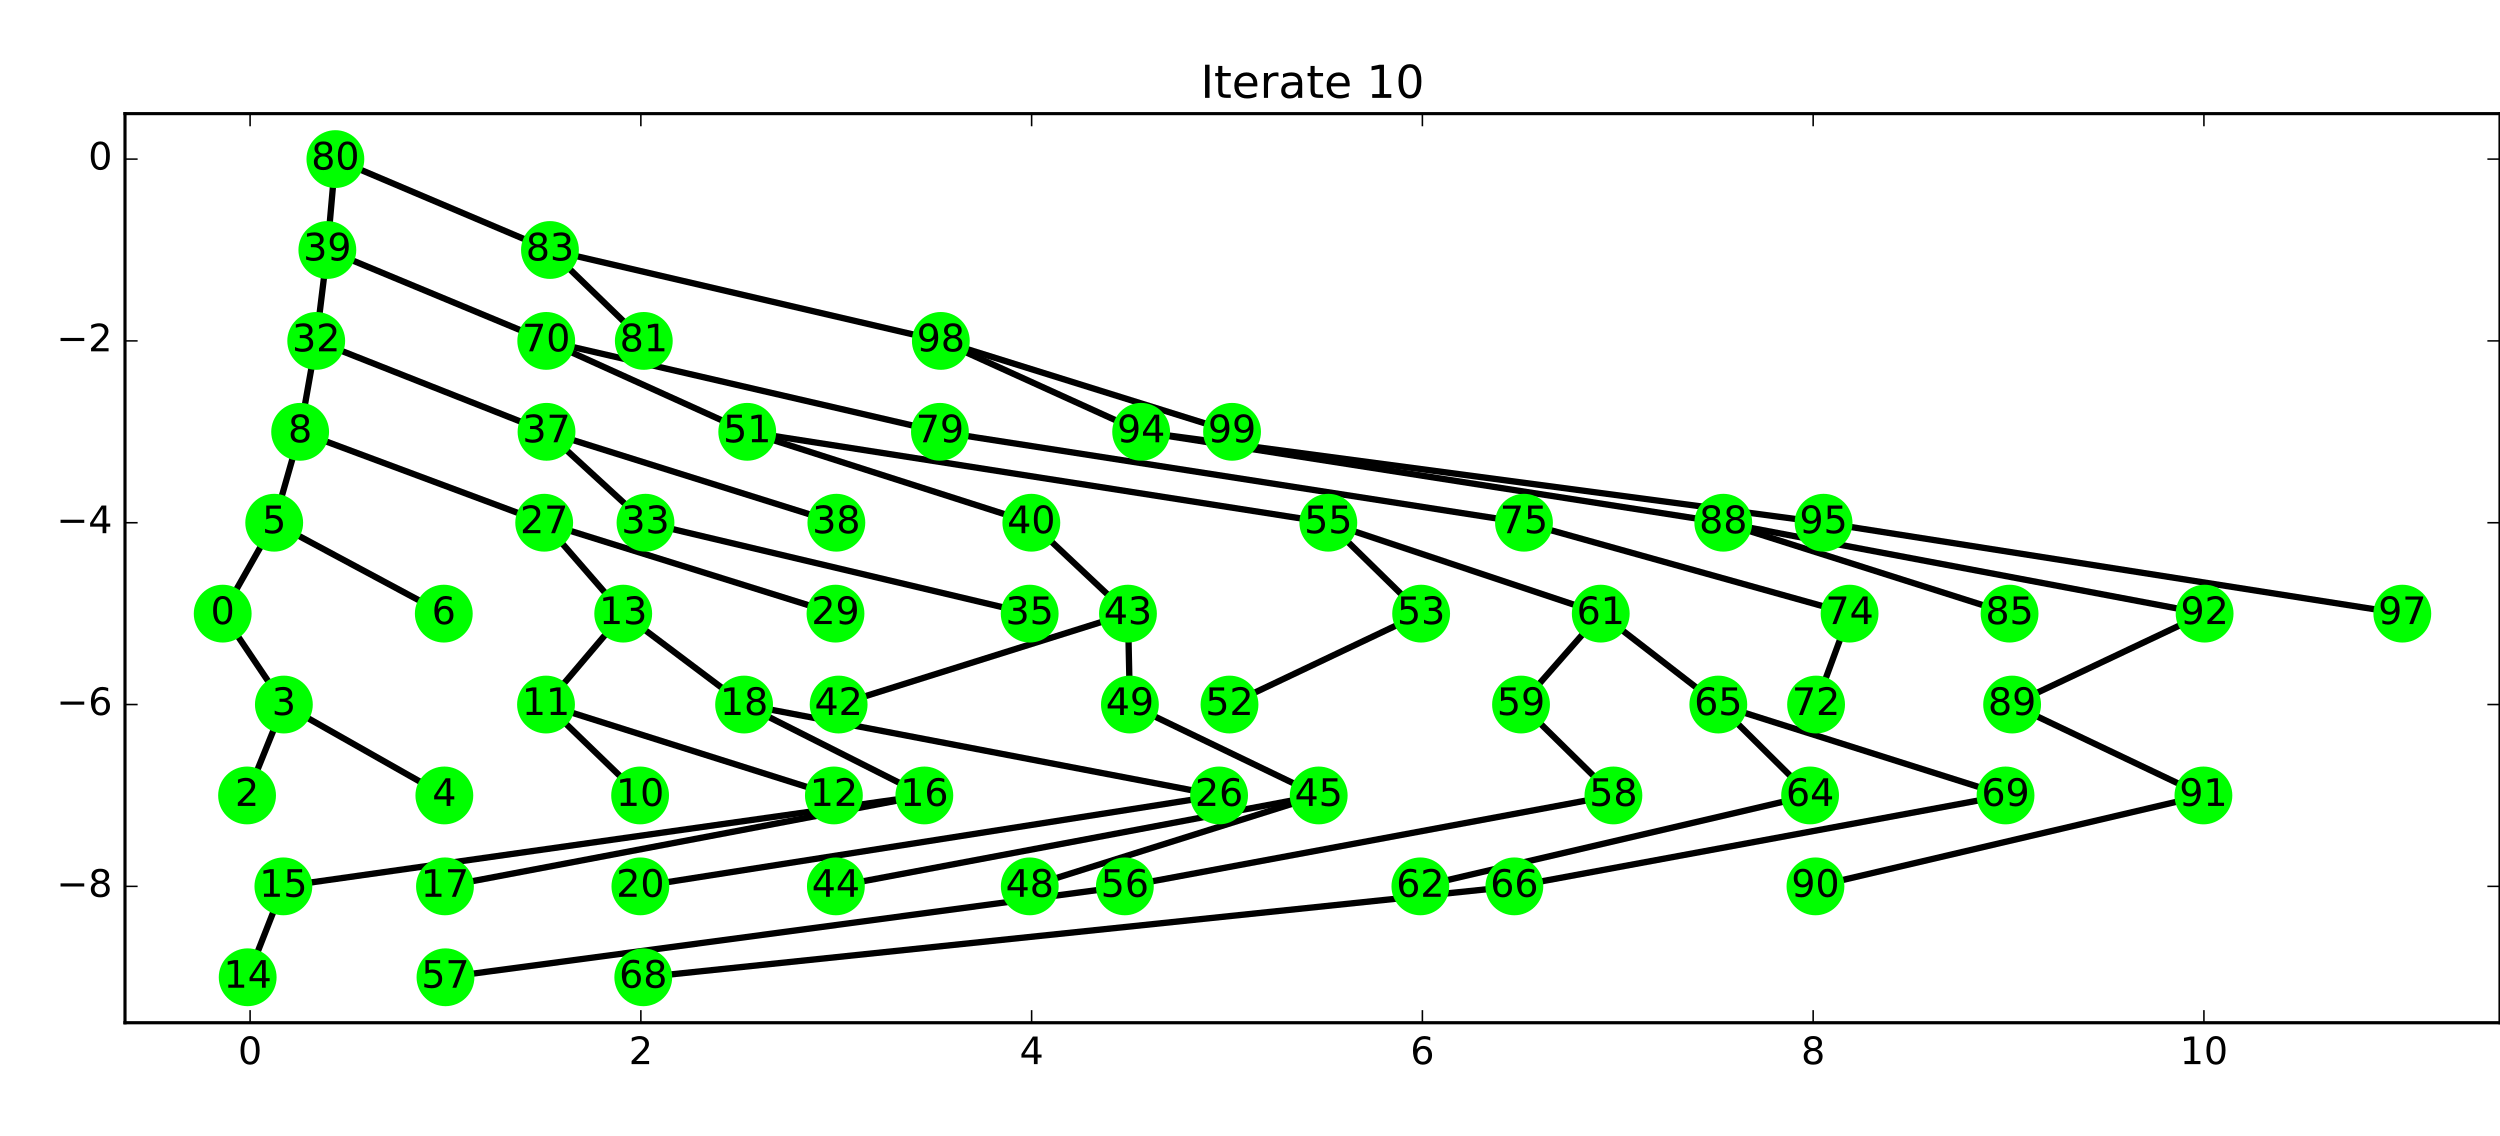 <?xml version="1.0" encoding="utf-8" standalone="no"?>
<!DOCTYPE svg PUBLIC "-//W3C//DTD SVG 1.1//EN"
  "http://www.w3.org/Graphics/SVG/1.1/DTD/svg11.dtd">
<!-- Created with matplotlib (http://matplotlib.org/) -->
<svg height="360pt" version="1.1" viewBox="0 0 792 360" width="792pt" xmlns="http://www.w3.org/2000/svg" xmlns:xlink="http://www.w3.org/1999/xlink">
 <defs>
  <style type="text/css">
*{stroke-linecap:butt;stroke-linejoin:round;stroke-miterlimit:100000;}
  </style>
 </defs>
 <g id="figure_1">
  <g id="patch_1">
   <path d="M 0 360 
L 792 360 
L 792 0 
L 0 0 
z
" style="fill:#ffffff;"/>
  </g>
  <g id="axes_1">
   <g id="patch_2">
    <path d="M 39.6 324 
L 792 324 
L 792 36 
L 39.6 36 
z
" style="fill:#ffffff;"/>
   </g>
   <g id="line2d_1">
    <path clip-path="url(#p48f75fe141)" d="M 106.249 50.4 
L 103.702 79.2 
" style="fill:none;stroke:#000000;stroke-linecap:square;stroke-width:2.0;"/>
   </g>
   <g id="line2d_2">
    <path clip-path="url(#p48f75fe141)" d="M 106.249 50.4 
L 174.226 79.2 
" style="fill:none;stroke:#000000;stroke-linecap:square;stroke-width:2.0;"/>
   </g>
   <g id="line2d_3">
    <path clip-path="url(#p48f75fe141)" d="M 103.702 79.2 
L 100.179 108 
" style="fill:none;stroke:#000000;stroke-linecap:square;stroke-width:2.0;"/>
   </g>
   <g id="line2d_4">
    <path clip-path="url(#p48f75fe141)" d="M 103.702 79.2 
L 173.049 108 
" style="fill:none;stroke:#000000;stroke-linecap:square;stroke-width:2.0;"/>
   </g>
   <g id="line2d_5">
    <path clip-path="url(#p48f75fe141)" d="M 174.226 79.2 
L 203.956 108 
" style="fill:none;stroke:#000000;stroke-linecap:square;stroke-width:2.0;"/>
   </g>
   <g id="line2d_6">
    <path clip-path="url(#p48f75fe141)" d="M 174.226 79.2 
L 298.058 108 
" style="fill:none;stroke:#000000;stroke-linecap:square;stroke-width:2.0;"/>
   </g>
   <g id="line2d_7">
    <path clip-path="url(#p48f75fe141)" d="M 100.179 108 
L 95.084 136.8 
" style="fill:none;stroke:#000000;stroke-linecap:square;stroke-width:2.0;"/>
   </g>
   <g id="line2d_8">
    <path clip-path="url(#p48f75fe141)" d="M 100.179 108 
L 173.137 136.8 
" style="fill:none;stroke:#000000;stroke-linecap:square;stroke-width:2.0;"/>
   </g>
   <g id="line2d_9">
    <path clip-path="url(#p48f75fe141)" d="M 173.049 108 
L 236.728 136.8 
" style="fill:none;stroke:#000000;stroke-linecap:square;stroke-width:2.0;"/>
   </g>
   <g id="line2d_10">
    <path clip-path="url(#p48f75fe141)" d="M 173.049 108 
L 297.767 136.8 
" style="fill:none;stroke:#000000;stroke-linecap:square;stroke-width:2.0;"/>
   </g>
   <g id="line2d_11">
    <path clip-path="url(#p48f75fe141)" d="M 298.058 108 
L 361.518 136.8 
" style="fill:none;stroke:#000000;stroke-linecap:square;stroke-width:2.0;"/>
   </g>
   <g id="line2d_12">
    <path clip-path="url(#p48f75fe141)" d="M 298.058 108 
L 390.312 136.8 
" style="fill:none;stroke:#000000;stroke-linecap:square;stroke-width:2.0;"/>
   </g>
   <g id="line2d_13">
    <path clip-path="url(#p48f75fe141)" d="M 95.084 136.8 
L 86.87 165.6 
" style="fill:none;stroke:#000000;stroke-linecap:square;stroke-width:2.0;"/>
   </g>
   <g id="line2d_14">
    <path clip-path="url(#p48f75fe141)" d="M 95.084 136.8 
L 172.401 165.6 
" style="fill:none;stroke:#000000;stroke-linecap:square;stroke-width:2.0;"/>
   </g>
   <g id="line2d_15">
    <path clip-path="url(#p48f75fe141)" d="M 173.137 136.8 
L 204.495 165.6 
" style="fill:none;stroke:#000000;stroke-linecap:square;stroke-width:2.0;"/>
   </g>
   <g id="line2d_16">
    <path clip-path="url(#p48f75fe141)" d="M 173.137 136.8 
L 264.962 165.6 
" style="fill:none;stroke:#000000;stroke-linecap:square;stroke-width:2.0;"/>
   </g>
   <g id="line2d_17">
    <path clip-path="url(#p48f75fe141)" d="M 236.728 136.8 
L 326.727 165.6 
" style="fill:none;stroke:#000000;stroke-linecap:square;stroke-width:2.0;"/>
   </g>
   <g id="line2d_18">
    <path clip-path="url(#p48f75fe141)" d="M 236.728 136.8 
L 420.812 165.6 
" style="fill:none;stroke:#000000;stroke-linecap:square;stroke-width:2.0;"/>
   </g>
   <g id="line2d_19">
    <path clip-path="url(#p48f75fe141)" d="M 297.767 136.8 
L 482.798 165.6 
" style="fill:none;stroke:#000000;stroke-linecap:square;stroke-width:2.0;"/>
   </g>
   <g id="line2d_20">
    <path clip-path="url(#p48f75fe141)" d="M 361.518 136.8 
L 545.936 165.6 
" style="fill:none;stroke:#000000;stroke-linecap:square;stroke-width:2.0;"/>
   </g>
   <g id="line2d_21">
    <path clip-path="url(#p48f75fe141)" d="M 361.518 136.8 
L 577.707 165.6 
" style="fill:none;stroke:#000000;stroke-linecap:square;stroke-width:2.0;"/>
   </g>
   <g id="line2d_22">
    <path clip-path="url(#p48f75fe141)" d="M 86.87 165.6 
L 70.549 194.4 
" style="fill:none;stroke:#000000;stroke-linecap:square;stroke-width:2.0;"/>
   </g>
   <g id="line2d_23">
    <path clip-path="url(#p48f75fe141)" d="M 86.87 165.6 
L 140.592 194.4 
" style="fill:none;stroke:#000000;stroke-linecap:square;stroke-width:2.0;"/>
   </g>
   <g id="line2d_24">
    <path clip-path="url(#p48f75fe141)" d="M 172.401 165.6 
L 197.434 194.4 
" style="fill:none;stroke:#000000;stroke-linecap:square;stroke-width:2.0;"/>
   </g>
   <g id="line2d_25">
    <path clip-path="url(#p48f75fe141)" d="M 172.401 165.6 
L 264.685 194.4 
" style="fill:none;stroke:#000000;stroke-linecap:square;stroke-width:2.0;"/>
   </g>
   <g id="line2d_26">
    <path clip-path="url(#p48f75fe141)" d="M 204.495 165.6 
L 326.204 194.4 
" style="fill:none;stroke:#000000;stroke-linecap:square;stroke-width:2.0;"/>
   </g>
   <g id="line2d_27">
    <path clip-path="url(#p48f75fe141)" d="M 326.727 165.6 
L 357.336 194.4 
" style="fill:none;stroke:#000000;stroke-linecap:square;stroke-width:2.0;"/>
   </g>
   <g id="line2d_28">
    <path clip-path="url(#p48f75fe141)" d="M 420.812 165.6 
L 450.217 194.4 
" style="fill:none;stroke:#000000;stroke-linecap:square;stroke-width:2.0;"/>
   </g>
   <g id="line2d_29">
    <path clip-path="url(#p48f75fe141)" d="M 420.812 165.6 
L 507.118 194.4 
" style="fill:none;stroke:#000000;stroke-linecap:square;stroke-width:2.0;"/>
   </g>
   <g id="line2d_30">
    <path clip-path="url(#p48f75fe141)" d="M 482.798 165.6 
L 585.95 194.4 
" style="fill:none;stroke:#000000;stroke-linecap:square;stroke-width:2.0;"/>
   </g>
   <g id="line2d_31">
    <path clip-path="url(#p48f75fe141)" d="M 545.936 165.6 
L 636.632 194.4 
" style="fill:none;stroke:#000000;stroke-linecap:square;stroke-width:2.0;"/>
   </g>
   <g id="line2d_32">
    <path clip-path="url(#p48f75fe141)" d="M 545.936 165.6 
L 698.422 194.4 
" style="fill:none;stroke:#000000;stroke-linecap:square;stroke-width:2.0;"/>
   </g>
   <g id="line2d_33">
    <path clip-path="url(#p48f75fe141)" d="M 577.707 165.6 
L 761.051 194.4 
" style="fill:none;stroke:#000000;stroke-linecap:square;stroke-width:2.0;"/>
   </g>
   <g id="line2d_34">
    <path clip-path="url(#p48f75fe141)" d="M 70.549 194.4 
L 89.932 223.2 
" style="fill:none;stroke:#000000;stroke-linecap:square;stroke-width:2.0;"/>
   </g>
   <g id="line2d_35">
    <path clip-path="url(#p48f75fe141)" d="M 197.434 194.4 
L 172.976 223.2 
" style="fill:none;stroke:#000000;stroke-linecap:square;stroke-width:2.0;"/>
   </g>
   <g id="line2d_36">
    <path clip-path="url(#p48f75fe141)" d="M 197.434 194.4 
L 235.731 223.2 
" style="fill:none;stroke:#000000;stroke-linecap:square;stroke-width:2.0;"/>
   </g>
   <g id="line2d_37">
    <path clip-path="url(#p48f75fe141)" d="M 357.336 194.4 
L 265.682 223.2 
" style="fill:none;stroke:#000000;stroke-linecap:square;stroke-width:2.0;"/>
   </g>
   <g id="line2d_38">
    <path clip-path="url(#p48f75fe141)" d="M 357.336 194.4 
L 357.957 223.2 
" style="fill:none;stroke:#000000;stroke-linecap:square;stroke-width:2.0;"/>
   </g>
   <g id="line2d_39">
    <path clip-path="url(#p48f75fe141)" d="M 450.217 194.4 
L 389.506 223.2 
" style="fill:none;stroke:#000000;stroke-linecap:square;stroke-width:2.0;"/>
   </g>
   <g id="line2d_40">
    <path clip-path="url(#p48f75fe141)" d="M 507.118 194.4 
L 481.863 223.2 
" style="fill:none;stroke:#000000;stroke-linecap:square;stroke-width:2.0;"/>
   </g>
   <g id="line2d_41">
    <path clip-path="url(#p48f75fe141)" d="M 507.118 194.4 
L 544.363 223.2 
" style="fill:none;stroke:#000000;stroke-linecap:square;stroke-width:2.0;"/>
   </g>
   <g id="line2d_42">
    <path clip-path="url(#p48f75fe141)" d="M 585.95 194.4 
L 575.335 223.2 
" style="fill:none;stroke:#000000;stroke-linecap:square;stroke-width:2.0;"/>
   </g>
   <g id="line2d_43">
    <path clip-path="url(#p48f75fe141)" d="M 698.422 194.4 
L 637.44 223.2 
" style="fill:none;stroke:#000000;stroke-linecap:square;stroke-width:2.0;"/>
   </g>
   <g id="line2d_44">
    <path clip-path="url(#p48f75fe141)" d="M 89.932 223.2 
L 78.27 252 
" style="fill:none;stroke:#000000;stroke-linecap:square;stroke-width:2.0;"/>
   </g>
   <g id="line2d_45">
    <path clip-path="url(#p48f75fe141)" d="M 89.932 223.2 
L 140.771 252 
" style="fill:none;stroke:#000000;stroke-linecap:square;stroke-width:2.0;"/>
   </g>
   <g id="line2d_46">
    <path clip-path="url(#p48f75fe141)" d="M 172.976 223.2 
L 202.789 252 
" style="fill:none;stroke:#000000;stroke-linecap:square;stroke-width:2.0;"/>
   </g>
   <g id="line2d_47">
    <path clip-path="url(#p48f75fe141)" d="M 172.976 223.2 
L 264.176 252 
" style="fill:none;stroke:#000000;stroke-linecap:square;stroke-width:2.0;"/>
   </g>
   <g id="line2d_48">
    <path clip-path="url(#p48f75fe141)" d="M 235.731 223.2 
L 292.833 252 
" style="fill:none;stroke:#000000;stroke-linecap:square;stroke-width:2.0;"/>
   </g>
   <g id="line2d_49">
    <path clip-path="url(#p48f75fe141)" d="M 235.731 223.2 
L 386.207 252 
" style="fill:none;stroke:#000000;stroke-linecap:square;stroke-width:2.0;"/>
   </g>
   <g id="line2d_50">
    <path clip-path="url(#p48f75fe141)" d="M 357.957 223.2 
L 417.769 252 
" style="fill:none;stroke:#000000;stroke-linecap:square;stroke-width:2.0;"/>
   </g>
   <g id="line2d_51">
    <path clip-path="url(#p48f75fe141)" d="M 481.863 223.2 
L 511.13 252 
" style="fill:none;stroke:#000000;stroke-linecap:square;stroke-width:2.0;"/>
   </g>
   <g id="line2d_52">
    <path clip-path="url(#p48f75fe141)" d="M 544.363 223.2 
L 573.44 252 
" style="fill:none;stroke:#000000;stroke-linecap:square;stroke-width:2.0;"/>
   </g>
   <g id="line2d_53">
    <path clip-path="url(#p48f75fe141)" d="M 544.363 223.2 
L 635.355 252 
" style="fill:none;stroke:#000000;stroke-linecap:square;stroke-width:2.0;"/>
   </g>
   <g id="line2d_54">
    <path clip-path="url(#p48f75fe141)" d="M 637.44 223.2 
L 698.044 252 
" style="fill:none;stroke:#000000;stroke-linecap:square;stroke-width:2.0;"/>
   </g>
   <g id="line2d_55">
    <path clip-path="url(#p48f75fe141)" d="M 292.833 252 
L 89.773 280.8 
" style="fill:none;stroke:#000000;stroke-linecap:square;stroke-width:2.0;"/>
   </g>
   <g id="line2d_56">
    <path clip-path="url(#p48f75fe141)" d="M 292.833 252 
L 140.965 280.8 
" style="fill:none;stroke:#000000;stroke-linecap:square;stroke-width:2.0;"/>
   </g>
   <g id="line2d_57">
    <path clip-path="url(#p48f75fe141)" d="M 386.207 252 
L 202.876 280.8 
" style="fill:none;stroke:#000000;stroke-linecap:square;stroke-width:2.0;"/>
   </g>
   <g id="line2d_58">
    <path clip-path="url(#p48f75fe141)" d="M 417.769 252 
L 264.804 280.8 
" style="fill:none;stroke:#000000;stroke-linecap:square;stroke-width:2.0;"/>
   </g>
   <g id="line2d_59">
    <path clip-path="url(#p48f75fe141)" d="M 417.769 252 
L 326.229 280.8 
" style="fill:none;stroke:#000000;stroke-linecap:square;stroke-width:2.0;"/>
   </g>
   <g id="line2d_60">
    <path clip-path="url(#p48f75fe141)" d="M 511.13 252 
L 356.354 280.8 
" style="fill:none;stroke:#000000;stroke-linecap:square;stroke-width:2.0;"/>
   </g>
   <g id="line2d_61">
    <path clip-path="url(#p48f75fe141)" d="M 573.44 252 
L 449.973 280.8 
" style="fill:none;stroke:#000000;stroke-linecap:square;stroke-width:2.0;"/>
   </g>
   <g id="line2d_62">
    <path clip-path="url(#p48f75fe141)" d="M 635.355 252 
L 479.75 280.8 
" style="fill:none;stroke:#000000;stroke-linecap:square;stroke-width:2.0;"/>
   </g>
   <g id="line2d_63">
    <path clip-path="url(#p48f75fe141)" d="M 698.044 252 
L 575.136 280.8 
" style="fill:none;stroke:#000000;stroke-linecap:square;stroke-width:2.0;"/>
   </g>
   <g id="line2d_64">
    <path clip-path="url(#p48f75fe141)" d="M 89.773 280.8 
L 78.465 309.6 
" style="fill:none;stroke:#000000;stroke-linecap:square;stroke-width:2.0;"/>
   </g>
   <g id="line2d_65">
    <path clip-path="url(#p48f75fe141)" d="M 356.354 280.8 
L 141.126 309.6 
" style="fill:none;stroke:#000000;stroke-linecap:square;stroke-width:2.0;"/>
   </g>
   <g id="line2d_66">
    <path clip-path="url(#p48f75fe141)" d="M 479.75 280.8 
L 203.788 309.6 
" style="fill:none;stroke:#000000;stroke-linecap:square;stroke-width:2.0;"/>
   </g>
   <g id="PathCollection_1">
    <defs>
     <path d="M 0 8.66 
C 2.297 8.66 4.5 7.748 6.124 6.124 
C 7.748 4.5 8.66 2.297 8.66 0 
C 8.66 -2.297 7.748 -4.5 6.124 -6.124 
C 4.5 -7.748 2.297 -8.66 0 -8.66 
C -2.297 -8.66 -4.5 -7.748 -6.124 -6.124 
C -7.748 -4.5 -8.66 -2.297 -8.66 0 
C -8.66 2.297 -7.748 4.5 -6.124 6.124 
C -4.5 7.748 -2.297 8.66 0 8.66 
z
" id="m001b1c12c4" style="stroke:#00ff00;"/>
    </defs>
    <g clip-path="url(#p48f75fe141)">
     <use style="fill:#00ff00;stroke:#00ff00;" x="106.249" xlink:href="#m001b1c12c4" y="50.4"/>
     <use style="fill:#00ff00;stroke:#00ff00;" x="103.702" xlink:href="#m001b1c12c4" y="79.2"/>
     <use style="fill:#00ff00;stroke:#00ff00;" x="174.226" xlink:href="#m001b1c12c4" y="79.2"/>
     <use style="fill:#00ff00;stroke:#00ff00;" x="100.179" xlink:href="#m001b1c12c4" y="108.0"/>
     <use style="fill:#00ff00;stroke:#00ff00;" x="173.049" xlink:href="#m001b1c12c4" y="108.0"/>
     <use style="fill:#00ff00;stroke:#00ff00;" x="203.956" xlink:href="#m001b1c12c4" y="108.0"/>
     <use style="fill:#00ff00;stroke:#00ff00;" x="298.058" xlink:href="#m001b1c12c4" y="108.0"/>
     <use style="fill:#00ff00;stroke:#00ff00;" x="95.084" xlink:href="#m001b1c12c4" y="136.8"/>
     <use style="fill:#00ff00;stroke:#00ff00;" x="173.137" xlink:href="#m001b1c12c4" y="136.8"/>
     <use style="fill:#00ff00;stroke:#00ff00;" x="236.728" xlink:href="#m001b1c12c4" y="136.8"/>
     <use style="fill:#00ff00;stroke:#00ff00;" x="297.767" xlink:href="#m001b1c12c4" y="136.8"/>
     <use style="fill:#00ff00;stroke:#00ff00;" x="361.518" xlink:href="#m001b1c12c4" y="136.8"/>
     <use style="fill:#00ff00;stroke:#00ff00;" x="390.312" xlink:href="#m001b1c12c4" y="136.8"/>
     <use style="fill:#00ff00;stroke:#00ff00;" x="86.87" xlink:href="#m001b1c12c4" y="165.6"/>
     <use style="fill:#00ff00;stroke:#00ff00;" x="172.401" xlink:href="#m001b1c12c4" y="165.6"/>
     <use style="fill:#00ff00;stroke:#00ff00;" x="204.495" xlink:href="#m001b1c12c4" y="165.6"/>
     <use style="fill:#00ff00;stroke:#00ff00;" x="264.962" xlink:href="#m001b1c12c4" y="165.6"/>
     <use style="fill:#00ff00;stroke:#00ff00;" x="326.727" xlink:href="#m001b1c12c4" y="165.6"/>
     <use style="fill:#00ff00;stroke:#00ff00;" x="420.812" xlink:href="#m001b1c12c4" y="165.6"/>
     <use style="fill:#00ff00;stroke:#00ff00;" x="482.798" xlink:href="#m001b1c12c4" y="165.6"/>
     <use style="fill:#00ff00;stroke:#00ff00;" x="545.936" xlink:href="#m001b1c12c4" y="165.6"/>
     <use style="fill:#00ff00;stroke:#00ff00;" x="577.707" xlink:href="#m001b1c12c4" y="165.6"/>
     <use style="fill:#00ff00;stroke:#00ff00;" x="70.549" xlink:href="#m001b1c12c4" y="194.4"/>
     <use style="fill:#00ff00;stroke:#00ff00;" x="140.592" xlink:href="#m001b1c12c4" y="194.4"/>
     <use style="fill:#00ff00;stroke:#00ff00;" x="197.434" xlink:href="#m001b1c12c4" y="194.4"/>
     <use style="fill:#00ff00;stroke:#00ff00;" x="264.685" xlink:href="#m001b1c12c4" y="194.4"/>
     <use style="fill:#00ff00;stroke:#00ff00;" x="326.204" xlink:href="#m001b1c12c4" y="194.4"/>
     <use style="fill:#00ff00;stroke:#00ff00;" x="357.336" xlink:href="#m001b1c12c4" y="194.4"/>
     <use style="fill:#00ff00;stroke:#00ff00;" x="450.217" xlink:href="#m001b1c12c4" y="194.4"/>
     <use style="fill:#00ff00;stroke:#00ff00;" x="507.118" xlink:href="#m001b1c12c4" y="194.4"/>
     <use style="fill:#00ff00;stroke:#00ff00;" x="585.95" xlink:href="#m001b1c12c4" y="194.4"/>
     <use style="fill:#00ff00;stroke:#00ff00;" x="636.632" xlink:href="#m001b1c12c4" y="194.4"/>
     <use style="fill:#00ff00;stroke:#00ff00;" x="698.422" xlink:href="#m001b1c12c4" y="194.4"/>
     <use style="fill:#00ff00;stroke:#00ff00;" x="761.051" xlink:href="#m001b1c12c4" y="194.4"/>
     <use style="fill:#00ff00;stroke:#00ff00;" x="89.932" xlink:href="#m001b1c12c4" y="223.2"/>
     <use style="fill:#00ff00;stroke:#00ff00;" x="172.976" xlink:href="#m001b1c12c4" y="223.2"/>
     <use style="fill:#00ff00;stroke:#00ff00;" x="235.731" xlink:href="#m001b1c12c4" y="223.2"/>
     <use style="fill:#00ff00;stroke:#00ff00;" x="265.682" xlink:href="#m001b1c12c4" y="223.2"/>
     <use style="fill:#00ff00;stroke:#00ff00;" x="357.957" xlink:href="#m001b1c12c4" y="223.2"/>
     <use style="fill:#00ff00;stroke:#00ff00;" x="389.506" xlink:href="#m001b1c12c4" y="223.2"/>
     <use style="fill:#00ff00;stroke:#00ff00;" x="481.863" xlink:href="#m001b1c12c4" y="223.2"/>
     <use style="fill:#00ff00;stroke:#00ff00;" x="544.363" xlink:href="#m001b1c12c4" y="223.2"/>
     <use style="fill:#00ff00;stroke:#00ff00;" x="575.335" xlink:href="#m001b1c12c4" y="223.2"/>
     <use style="fill:#00ff00;stroke:#00ff00;" x="637.44" xlink:href="#m001b1c12c4" y="223.2"/>
     <use style="fill:#00ff00;stroke:#00ff00;" x="78.27" xlink:href="#m001b1c12c4" y="252.0"/>
     <use style="fill:#00ff00;stroke:#00ff00;" x="140.771" xlink:href="#m001b1c12c4" y="252.0"/>
     <use style="fill:#00ff00;stroke:#00ff00;" x="202.789" xlink:href="#m001b1c12c4" y="252.0"/>
     <use style="fill:#00ff00;stroke:#00ff00;" x="264.176" xlink:href="#m001b1c12c4" y="252.0"/>
     <use style="fill:#00ff00;stroke:#00ff00;" x="292.833" xlink:href="#m001b1c12c4" y="252.0"/>
     <use style="fill:#00ff00;stroke:#00ff00;" x="386.207" xlink:href="#m001b1c12c4" y="252.0"/>
     <use style="fill:#00ff00;stroke:#00ff00;" x="417.769" xlink:href="#m001b1c12c4" y="252.0"/>
     <use style="fill:#00ff00;stroke:#00ff00;" x="511.13" xlink:href="#m001b1c12c4" y="252.0"/>
     <use style="fill:#00ff00;stroke:#00ff00;" x="573.44" xlink:href="#m001b1c12c4" y="252.0"/>
     <use style="fill:#00ff00;stroke:#00ff00;" x="635.355" xlink:href="#m001b1c12c4" y="252.0"/>
     <use style="fill:#00ff00;stroke:#00ff00;" x="698.044" xlink:href="#m001b1c12c4" y="252.0"/>
     <use style="fill:#00ff00;stroke:#00ff00;" x="89.773" xlink:href="#m001b1c12c4" y="280.8"/>
     <use style="fill:#00ff00;stroke:#00ff00;" x="140.965" xlink:href="#m001b1c12c4" y="280.8"/>
     <use style="fill:#00ff00;stroke:#00ff00;" x="202.876" xlink:href="#m001b1c12c4" y="280.8"/>
     <use style="fill:#00ff00;stroke:#00ff00;" x="264.804" xlink:href="#m001b1c12c4" y="280.8"/>
     <use style="fill:#00ff00;stroke:#00ff00;" x="326.229" xlink:href="#m001b1c12c4" y="280.8"/>
     <use style="fill:#00ff00;stroke:#00ff00;" x="356.354" xlink:href="#m001b1c12c4" y="280.8"/>
     <use style="fill:#00ff00;stroke:#00ff00;" x="449.973" xlink:href="#m001b1c12c4" y="280.8"/>
     <use style="fill:#00ff00;stroke:#00ff00;" x="479.75" xlink:href="#m001b1c12c4" y="280.8"/>
     <use style="fill:#00ff00;stroke:#00ff00;" x="575.136" xlink:href="#m001b1c12c4" y="280.8"/>
     <use style="fill:#00ff00;stroke:#00ff00;" x="78.465" xlink:href="#m001b1c12c4" y="309.6"/>
     <use style="fill:#00ff00;stroke:#00ff00;" x="141.126" xlink:href="#m001b1c12c4" y="309.6"/>
     <use style="fill:#00ff00;stroke:#00ff00;" x="203.788" xlink:href="#m001b1c12c4" y="309.6"/>
    </g>
   </g>
   <g id="patch_3">
    <path d="M 792 324 
L 792 36 
" style="fill:none;stroke:#000000;stroke-linecap:square;stroke-linejoin:miter;"/>
   </g>
   <g id="patch_4">
    <path d="M 39.6 324 
L 792 324 
" style="fill:none;stroke:#000000;stroke-linecap:square;stroke-linejoin:miter;"/>
   </g>
   <g id="patch_5">
    <path d="M 39.6 36 
L 792 36 
" style="fill:none;stroke:#000000;stroke-linecap:square;stroke-linejoin:miter;"/>
   </g>
   <g id="patch_6">
    <path d="M 39.6 324 
L 39.6 36 
" style="fill:none;stroke:#000000;stroke-linecap:square;stroke-linejoin:miter;"/>
   </g>
   <g id="matplotlib.axis_1">
    <g id="xtick_1">
     <g id="line2d_67">
      <defs>
       <path d="M 0 0 
L 0 -4 
" id="mad4b392a59" style="stroke:#000000;stroke-width:0.5;"/>
      </defs>
      <g>
       <use style="stroke:#000000;stroke-width:0.5;" x="79.23" xlink:href="#mad4b392a59" y="324.0"/>
      </g>
     </g>
     <g id="line2d_68">
      <defs>
       <path d="M 0 0 
L 0 4 
" id="mca8ee901c3" style="stroke:#000000;stroke-width:0.5;"/>
      </defs>
      <g>
       <use style="stroke:#000000;stroke-width:0.5;" x="79.23" xlink:href="#mca8ee901c3" y="36.0"/>
      </g>
     </g>
     <g id="text_1">
      <!-- 0 -->
      <defs>
       <path d="M 31.781 66.406 
Q 24.172 66.406 20.328 58.906 
Q 16.5 51.422 16.5 36.375 
Q 16.5 21.391 20.328 13.891 
Q 24.172 6.391 31.781 6.391 
Q 39.453 6.391 43.281 13.891 
Q 47.125 21.391 47.125 36.375 
Q 47.125 51.422 43.281 58.906 
Q 39.453 66.406 31.781 66.406 
M 31.781 74.219 
Q 44.047 74.219 50.516 64.516 
Q 56.984 54.828 56.984 36.375 
Q 56.984 17.969 50.516 8.266 
Q 44.047 -1.422 31.781 -1.422 
Q 19.531 -1.422 13.062 8.266 
Q 6.594 17.969 6.594 36.375 
Q 6.594 54.828 13.062 64.516 
Q 19.531 74.219 31.781 74.219 
" id="BitstreamVeraSans-Roman-30"/>
      </defs>
      <g transform="translate(75.412 337.118)scale(0.12 -0.12)">
       <use xlink:href="#BitstreamVeraSans-Roman-30"/>
      </g>
     </g>
    </g>
    <g id="xtick_2">
     <g id="line2d_69">
      <g>
       <use style="stroke:#000000;stroke-width:0.5;" x="203.024" xlink:href="#mad4b392a59" y="324.0"/>
      </g>
     </g>
     <g id="line2d_70">
      <g>
       <use style="stroke:#000000;stroke-width:0.5;" x="203.024" xlink:href="#mca8ee901c3" y="36.0"/>
      </g>
     </g>
     <g id="text_2">
      <!-- 2 -->
      <defs>
       <path d="M 19.188 8.297 
L 53.609 8.297 
L 53.609 0 
L 7.328 0 
L 7.328 8.297 
Q 12.938 14.109 22.625 23.891 
Q 32.328 33.688 34.812 36.531 
Q 39.547 41.844 41.422 45.531 
Q 43.312 49.219 43.312 52.781 
Q 43.312 58.594 39.234 62.25 
Q 35.156 65.922 28.609 65.922 
Q 23.969 65.922 18.812 64.312 
Q 13.672 62.703 7.812 59.422 
L 7.812 69.391 
Q 13.766 71.781 18.938 73 
Q 24.125 74.219 28.422 74.219 
Q 39.75 74.219 46.484 68.547 
Q 53.219 62.891 53.219 53.422 
Q 53.219 48.922 51.531 44.891 
Q 49.859 40.875 45.406 35.406 
Q 44.188 33.984 37.641 27.219 
Q 31.109 20.453 19.188 8.297 
" id="BitstreamVeraSans-Roman-32"/>
      </defs>
      <g transform="translate(199.207 337.118)scale(0.12 -0.12)">
       <use xlink:href="#BitstreamVeraSans-Roman-32"/>
      </g>
     </g>
    </g>
    <g id="xtick_3">
     <g id="line2d_71">
      <g>
       <use style="stroke:#000000;stroke-width:0.5;" x="326.819" xlink:href="#mad4b392a59" y="324.0"/>
      </g>
     </g>
     <g id="line2d_72">
      <g>
       <use style="stroke:#000000;stroke-width:0.5;" x="326.819" xlink:href="#mca8ee901c3" y="36.0"/>
      </g>
     </g>
     <g id="text_3">
      <!-- 4 -->
      <defs>
       <path d="M 37.797 64.312 
L 12.891 25.391 
L 37.797 25.391 
z
M 35.203 72.906 
L 47.609 72.906 
L 47.609 25.391 
L 58.016 25.391 
L 58.016 17.188 
L 47.609 17.188 
L 47.609 0 
L 37.797 0 
L 37.797 17.188 
L 4.891 17.188 
L 4.891 26.703 
z
" id="BitstreamVeraSans-Roman-34"/>
      </defs>
      <g transform="translate(323.001 337.118)scale(0.12 -0.12)">
       <use xlink:href="#BitstreamVeraSans-Roman-34"/>
      </g>
     </g>
    </g>
    <g id="xtick_4">
     <g id="line2d_73">
      <g>
       <use style="stroke:#000000;stroke-width:0.5;" x="450.613" xlink:href="#mad4b392a59" y="324.0"/>
      </g>
     </g>
     <g id="line2d_74">
      <g>
       <use style="stroke:#000000;stroke-width:0.5;" x="450.613" xlink:href="#mca8ee901c3" y="36.0"/>
      </g>
     </g>
     <g id="text_4">
      <!-- 6 -->
      <defs>
       <path d="M 33.016 40.375 
Q 26.375 40.375 22.484 35.828 
Q 18.609 31.297 18.609 23.391 
Q 18.609 15.531 22.484 10.953 
Q 26.375 6.391 33.016 6.391 
Q 39.656 6.391 43.531 10.953 
Q 47.406 15.531 47.406 23.391 
Q 47.406 31.297 43.531 35.828 
Q 39.656 40.375 33.016 40.375 
M 52.594 71.297 
L 52.594 62.312 
Q 48.875 64.062 45.094 64.984 
Q 41.312 65.922 37.594 65.922 
Q 27.828 65.922 22.672 59.328 
Q 17.531 52.734 16.797 39.406 
Q 19.672 43.656 24.016 45.922 
Q 28.375 48.188 33.594 48.188 
Q 44.578 48.188 50.953 41.516 
Q 57.328 34.859 57.328 23.391 
Q 57.328 12.156 50.688 5.359 
Q 44.047 -1.422 33.016 -1.422 
Q 20.359 -1.422 13.672 8.266 
Q 6.984 17.969 6.984 36.375 
Q 6.984 53.656 15.188 63.938 
Q 23.391 74.219 37.203 74.219 
Q 40.922 74.219 44.703 73.484 
Q 48.484 72.75 52.594 71.297 
" id="BitstreamVeraSans-Roman-36"/>
      </defs>
      <g transform="translate(446.796 337.118)scale(0.12 -0.12)">
       <use xlink:href="#BitstreamVeraSans-Roman-36"/>
      </g>
     </g>
    </g>
    <g id="xtick_5">
     <g id="line2d_75">
      <g>
       <use style="stroke:#000000;stroke-width:0.5;" x="574.408" xlink:href="#mad4b392a59" y="324.0"/>
      </g>
     </g>
     <g id="line2d_76">
      <g>
       <use style="stroke:#000000;stroke-width:0.5;" x="574.408" xlink:href="#mca8ee901c3" y="36.0"/>
      </g>
     </g>
     <g id="text_5">
      <!-- 8 -->
      <defs>
       <path d="M 31.781 34.625 
Q 24.75 34.625 20.719 30.859 
Q 16.703 27.094 16.703 20.516 
Q 16.703 13.922 20.719 10.156 
Q 24.75 6.391 31.781 6.391 
Q 38.812 6.391 42.859 10.172 
Q 46.922 13.969 46.922 20.516 
Q 46.922 27.094 42.891 30.859 
Q 38.875 34.625 31.781 34.625 
M 21.922 38.812 
Q 15.578 40.375 12.031 44.719 
Q 8.5 49.078 8.5 55.328 
Q 8.5 64.062 14.719 69.141 
Q 20.953 74.219 31.781 74.219 
Q 42.672 74.219 48.875 69.141 
Q 55.078 64.062 55.078 55.328 
Q 55.078 49.078 51.531 44.719 
Q 48 40.375 41.703 38.812 
Q 48.828 37.156 52.797 32.312 
Q 56.781 27.484 56.781 20.516 
Q 56.781 9.906 50.312 4.234 
Q 43.844 -1.422 31.781 -1.422 
Q 19.734 -1.422 13.25 4.234 
Q 6.781 9.906 6.781 20.516 
Q 6.781 27.484 10.781 32.312 
Q 14.797 37.156 21.922 38.812 
M 18.312 54.391 
Q 18.312 48.734 21.844 45.562 
Q 25.391 42.391 31.781 42.391 
Q 38.141 42.391 41.719 45.562 
Q 45.312 48.734 45.312 54.391 
Q 45.312 60.062 41.719 63.234 
Q 38.141 66.406 31.781 66.406 
Q 25.391 66.406 21.844 63.234 
Q 18.312 60.062 18.312 54.391 
" id="BitstreamVeraSans-Roman-38"/>
      </defs>
      <g transform="translate(570.59 337.118)scale(0.12 -0.12)">
       <use xlink:href="#BitstreamVeraSans-Roman-38"/>
      </g>
     </g>
    </g>
    <g id="xtick_6">
     <g id="line2d_77">
      <g>
       <use style="stroke:#000000;stroke-width:0.5;" x="698.202" xlink:href="#mad4b392a59" y="324.0"/>
      </g>
     </g>
     <g id="line2d_78">
      <g>
       <use style="stroke:#000000;stroke-width:0.5;" x="698.202" xlink:href="#mca8ee901c3" y="36.0"/>
      </g>
     </g>
     <g id="text_6">
      <!-- 10 -->
      <defs>
       <path d="M 12.406 8.297 
L 28.516 8.297 
L 28.516 63.922 
L 10.984 60.406 
L 10.984 69.391 
L 28.422 72.906 
L 38.281 72.906 
L 38.281 8.297 
L 54.391 8.297 
L 54.391 0 
L 12.406 0 
z
" id="BitstreamVeraSans-Roman-31"/>
      </defs>
      <g transform="translate(690.567 337.118)scale(0.12 -0.12)">
       <use xlink:href="#BitstreamVeraSans-Roman-31"/>
       <use x="63.623" xlink:href="#BitstreamVeraSans-Roman-30"/>
      </g>
     </g>
    </g>
   </g>
   <g id="matplotlib.axis_2">
    <g id="ytick_1">
     <g id="line2d_79">
      <defs>
       <path d="M 0 0 
L 4 0 
" id="mb4a4e4c8d9" style="stroke:#000000;stroke-width:0.5;"/>
      </defs>
      <g>
       <use style="stroke:#000000;stroke-width:0.5;" x="39.6" xlink:href="#mb4a4e4c8d9" y="280.8"/>
      </g>
     </g>
     <g id="line2d_80">
      <defs>
       <path d="M 0 0 
L -4 0 
" id="meab28732c7" style="stroke:#000000;stroke-width:0.5;"/>
      </defs>
      <g>
       <use style="stroke:#000000;stroke-width:0.5;" x="792.0" xlink:href="#meab28732c7" y="280.8"/>
      </g>
     </g>
     <g id="text_7">
      <!-- −8 -->
      <defs>
       <path d="M 10.594 35.5 
L 73.188 35.5 
L 73.188 27.203 
L 10.594 27.203 
z
" id="BitstreamVeraSans-Roman-2212"/>
      </defs>
      <g transform="translate(17.909 284.111)scale(0.12 -0.12)">
       <use xlink:href="#BitstreamVeraSans-Roman-2212"/>
       <use x="83.789" xlink:href="#BitstreamVeraSans-Roman-38"/>
      </g>
     </g>
    </g>
    <g id="ytick_2">
     <g id="line2d_81">
      <g>
       <use style="stroke:#000000;stroke-width:0.5;" x="39.6" xlink:href="#mb4a4e4c8d9" y="223.2"/>
      </g>
     </g>
     <g id="line2d_82">
      <g>
       <use style="stroke:#000000;stroke-width:0.5;" x="792.0" xlink:href="#meab28732c7" y="223.2"/>
      </g>
     </g>
     <g id="text_8">
      <!-- −6 -->
      <g transform="translate(17.909 226.511)scale(0.12 -0.12)">
       <use xlink:href="#BitstreamVeraSans-Roman-2212"/>
       <use x="83.789" xlink:href="#BitstreamVeraSans-Roman-36"/>
      </g>
     </g>
    </g>
    <g id="ytick_3">
     <g id="line2d_83">
      <g>
       <use style="stroke:#000000;stroke-width:0.5;" x="39.6" xlink:href="#mb4a4e4c8d9" y="165.6"/>
      </g>
     </g>
     <g id="line2d_84">
      <g>
       <use style="stroke:#000000;stroke-width:0.5;" x="792.0" xlink:href="#meab28732c7" y="165.6"/>
      </g>
     </g>
     <g id="text_9">
      <!-- −4 -->
      <g transform="translate(17.909 168.911)scale(0.12 -0.12)">
       <use xlink:href="#BitstreamVeraSans-Roman-2212"/>
       <use x="83.789" xlink:href="#BitstreamVeraSans-Roman-34"/>
      </g>
     </g>
    </g>
    <g id="ytick_4">
     <g id="line2d_85">
      <g>
       <use style="stroke:#000000;stroke-width:0.5;" x="39.6" xlink:href="#mb4a4e4c8d9" y="108.0"/>
      </g>
     </g>
     <g id="line2d_86">
      <g>
       <use style="stroke:#000000;stroke-width:0.5;" x="792.0" xlink:href="#meab28732c7" y="108.0"/>
      </g>
     </g>
     <g id="text_10">
      <!-- −2 -->
      <g transform="translate(17.909 111.311)scale(0.12 -0.12)">
       <use xlink:href="#BitstreamVeraSans-Roman-2212"/>
       <use x="83.789" xlink:href="#BitstreamVeraSans-Roman-32"/>
      </g>
     </g>
    </g>
    <g id="ytick_5">
     <g id="line2d_87">
      <g>
       <use style="stroke:#000000;stroke-width:0.5;" x="39.6" xlink:href="#mb4a4e4c8d9" y="50.4"/>
      </g>
     </g>
     <g id="line2d_88">
      <g>
       <use style="stroke:#000000;stroke-width:0.5;" x="792.0" xlink:href="#meab28732c7" y="50.4"/>
      </g>
     </g>
     <g id="text_11">
      <!-- 0 -->
      <g transform="translate(27.965 53.711)scale(0.12 -0.12)">
       <use xlink:href="#BitstreamVeraSans-Roman-30"/>
      </g>
     </g>
    </g>
   </g>
   <g id="text_12">
    <!-- 80 -->
    <g transform="translate(98.614 53.711)scale(0.12 -0.12)">
     <use xlink:href="#BitstreamVeraSans-Roman-38"/>
     <use x="63.623" xlink:href="#BitstreamVeraSans-Roman-30"/>
    </g>
   </g>
   <g id="text_13">
    <!-- 39 -->
    <defs>
     <path d="M 10.984 1.516 
L 10.984 10.5 
Q 14.703 8.734 18.5 7.812 
Q 22.312 6.891 25.984 6.891 
Q 35.75 6.891 40.891 13.453 
Q 46.047 20.016 46.781 33.406 
Q 43.953 29.203 39.594 26.953 
Q 35.25 24.703 29.984 24.703 
Q 19.047 24.703 12.672 31.312 
Q 6.297 37.938 6.297 49.422 
Q 6.297 60.641 12.938 67.422 
Q 19.578 74.219 30.609 74.219 
Q 43.266 74.219 49.922 64.516 
Q 56.594 54.828 56.594 36.375 
Q 56.594 19.141 48.406 8.859 
Q 40.234 -1.422 26.422 -1.422 
Q 22.703 -1.422 18.891 -0.688 
Q 15.094 0.047 10.984 1.516 
M 30.609 32.422 
Q 37.25 32.422 41.125 36.953 
Q 45.016 41.5 45.016 49.422 
Q 45.016 57.281 41.125 61.844 
Q 37.25 66.406 30.609 66.406 
Q 23.969 66.406 20.094 61.844 
Q 16.219 57.281 16.219 49.422 
Q 16.219 41.5 20.094 36.953 
Q 23.969 32.422 30.609 32.422 
" id="BitstreamVeraSans-Roman-39"/>
     <path d="M 40.578 39.312 
Q 47.656 37.797 51.625 33 
Q 55.609 28.219 55.609 21.188 
Q 55.609 10.406 48.188 4.484 
Q 40.766 -1.422 27.094 -1.422 
Q 22.516 -1.422 17.656 -0.516 
Q 12.797 0.391 7.625 2.203 
L 7.625 11.719 
Q 11.719 9.328 16.594 8.109 
Q 21.484 6.891 26.812 6.891 
Q 36.078 6.891 40.938 10.547 
Q 45.797 14.203 45.797 21.188 
Q 45.797 27.641 41.281 31.266 
Q 36.766 34.906 28.719 34.906 
L 20.219 34.906 
L 20.219 43.016 
L 29.109 43.016 
Q 36.375 43.016 40.234 45.922 
Q 44.094 48.828 44.094 54.297 
Q 44.094 59.906 40.109 62.906 
Q 36.141 65.922 28.719 65.922 
Q 24.656 65.922 20.016 65.031 
Q 15.375 64.156 9.812 62.312 
L 9.812 71.094 
Q 15.438 72.656 20.344 73.438 
Q 25.25 74.219 29.594 74.219 
Q 40.828 74.219 47.359 69.109 
Q 53.906 64.016 53.906 55.328 
Q 53.906 49.266 50.438 45.094 
Q 46.969 40.922 40.578 39.312 
" id="BitstreamVeraSans-Roman-33"/>
    </defs>
    <g transform="translate(96.067 82.511)scale(0.12 -0.12)">
     <use xlink:href="#BitstreamVeraSans-Roman-33"/>
     <use x="63.623" xlink:href="#BitstreamVeraSans-Roman-39"/>
    </g>
   </g>
   <g id="text_14">
    <!-- 83 -->
    <g transform="translate(166.591 82.511)scale(0.12 -0.12)">
     <use xlink:href="#BitstreamVeraSans-Roman-38"/>
     <use x="63.623" xlink:href="#BitstreamVeraSans-Roman-33"/>
    </g>
   </g>
   <g id="text_15">
    <!-- 32 -->
    <g transform="translate(92.544 111.311)scale(0.12 -0.12)">
     <use xlink:href="#BitstreamVeraSans-Roman-33"/>
     <use x="63.623" xlink:href="#BitstreamVeraSans-Roman-32"/>
    </g>
   </g>
   <g id="text_16">
    <!-- 70 -->
    <defs>
     <path d="M 8.203 72.906 
L 55.078 72.906 
L 55.078 68.703 
L 28.609 0 
L 18.312 0 
L 43.219 64.594 
L 8.203 64.594 
z
" id="BitstreamVeraSans-Roman-37"/>
    </defs>
    <g transform="translate(165.414 111.311)scale(0.12 -0.12)">
     <use xlink:href="#BitstreamVeraSans-Roman-37"/>
     <use x="63.623" xlink:href="#BitstreamVeraSans-Roman-30"/>
    </g>
   </g>
   <g id="text_17">
    <!-- 81 -->
    <g transform="translate(196.321 111.311)scale(0.12 -0.12)">
     <use xlink:href="#BitstreamVeraSans-Roman-38"/>
     <use x="63.623" xlink:href="#BitstreamVeraSans-Roman-31"/>
    </g>
   </g>
   <g id="text_18">
    <!-- 98 -->
    <g transform="translate(290.423 111.311)scale(0.12 -0.12)">
     <use xlink:href="#BitstreamVeraSans-Roman-39"/>
     <use x="63.623" xlink:href="#BitstreamVeraSans-Roman-38"/>
    </g>
   </g>
   <g id="text_19">
    <!-- 8 -->
    <g transform="translate(91.266 140.111)scale(0.12 -0.12)">
     <use xlink:href="#BitstreamVeraSans-Roman-38"/>
    </g>
   </g>
   <g id="text_20">
    <!-- 37 -->
    <g transform="translate(165.502 140.111)scale(0.12 -0.12)">
     <use xlink:href="#BitstreamVeraSans-Roman-33"/>
     <use x="63.623" xlink:href="#BitstreamVeraSans-Roman-37"/>
    </g>
   </g>
   <g id="text_21">
    <!-- 51 -->
    <defs>
     <path d="M 10.797 72.906 
L 49.516 72.906 
L 49.516 64.594 
L 19.828 64.594 
L 19.828 46.734 
Q 21.969 47.469 24.109 47.828 
Q 26.266 48.188 28.422 48.188 
Q 40.625 48.188 47.75 41.5 
Q 54.891 34.812 54.891 23.391 
Q 54.891 11.625 47.562 5.094 
Q 40.234 -1.422 26.906 -1.422 
Q 22.312 -1.422 17.547 -0.641 
Q 12.797 0.141 7.719 1.703 
L 7.719 11.625 
Q 12.109 9.234 16.797 8.062 
Q 21.484 6.891 26.703 6.891 
Q 35.156 6.891 40.078 11.328 
Q 45.016 15.766 45.016 23.391 
Q 45.016 31 40.078 35.438 
Q 35.156 39.891 26.703 39.891 
Q 22.75 39.891 18.812 39.016 
Q 14.891 38.141 10.797 36.281 
z
" id="BitstreamVeraSans-Roman-35"/>
    </defs>
    <g transform="translate(229.093 140.111)scale(0.12 -0.12)">
     <use xlink:href="#BitstreamVeraSans-Roman-35"/>
     <use x="63.623" xlink:href="#BitstreamVeraSans-Roman-31"/>
    </g>
   </g>
   <g id="text_22">
    <!-- 79 -->
    <g transform="translate(290.132 140.111)scale(0.12 -0.12)">
     <use xlink:href="#BitstreamVeraSans-Roman-37"/>
     <use x="63.623" xlink:href="#BitstreamVeraSans-Roman-39"/>
    </g>
   </g>
   <g id="text_23">
    <!-- 94 -->
    <g transform="translate(353.883 140.111)scale(0.12 -0.12)">
     <use xlink:href="#BitstreamVeraSans-Roman-39"/>
     <use x="63.623" xlink:href="#BitstreamVeraSans-Roman-34"/>
    </g>
   </g>
   <g id="text_24">
    <!-- 99 -->
    <g transform="translate(382.677 140.111)scale(0.12 -0.12)">
     <use xlink:href="#BitstreamVeraSans-Roman-39"/>
     <use x="63.623" xlink:href="#BitstreamVeraSans-Roman-39"/>
    </g>
   </g>
   <g id="text_25">
    <!-- 5 -->
    <g transform="translate(83.053 168.911)scale(0.12 -0.12)">
     <use xlink:href="#BitstreamVeraSans-Roman-35"/>
    </g>
   </g>
   <g id="text_26">
    <!-- 27 -->
    <g transform="translate(164.766 168.911)scale(0.12 -0.12)">
     <use xlink:href="#BitstreamVeraSans-Roman-32"/>
     <use x="63.623" xlink:href="#BitstreamVeraSans-Roman-37"/>
    </g>
   </g>
   <g id="text_27">
    <!-- 33 -->
    <g transform="translate(196.86 168.911)scale(0.12 -0.12)">
     <use xlink:href="#BitstreamVeraSans-Roman-33"/>
     <use x="63.623" xlink:href="#BitstreamVeraSans-Roman-33"/>
    </g>
   </g>
   <g id="text_28">
    <!-- 38 -->
    <g transform="translate(257.327 168.911)scale(0.12 -0.12)">
     <use xlink:href="#BitstreamVeraSans-Roman-33"/>
     <use x="63.623" xlink:href="#BitstreamVeraSans-Roman-38"/>
    </g>
   </g>
   <g id="text_29">
    <!-- 40 -->
    <g transform="translate(319.092 168.911)scale(0.12 -0.12)">
     <use xlink:href="#BitstreamVeraSans-Roman-34"/>
     <use x="63.623" xlink:href="#BitstreamVeraSans-Roman-30"/>
    </g>
   </g>
   <g id="text_30">
    <!-- 55 -->
    <g transform="translate(413.177 168.911)scale(0.12 -0.12)">
     <use xlink:href="#BitstreamVeraSans-Roman-35"/>
     <use x="63.623" xlink:href="#BitstreamVeraSans-Roman-35"/>
    </g>
   </g>
   <g id="text_31">
    <!-- 75 -->
    <g transform="translate(475.163 168.911)scale(0.12 -0.12)">
     <use xlink:href="#BitstreamVeraSans-Roman-37"/>
     <use x="63.623" xlink:href="#BitstreamVeraSans-Roman-35"/>
    </g>
   </g>
   <g id="text_32">
    <!-- 88 -->
    <g transform="translate(538.301 168.911)scale(0.12 -0.12)">
     <use xlink:href="#BitstreamVeraSans-Roman-38"/>
     <use x="63.623" xlink:href="#BitstreamVeraSans-Roman-38"/>
    </g>
   </g>
   <g id="text_33">
    <!-- 95 -->
    <g transform="translate(570.072 168.911)scale(0.12 -0.12)">
     <use xlink:href="#BitstreamVeraSans-Roman-39"/>
     <use x="63.623" xlink:href="#BitstreamVeraSans-Roman-35"/>
    </g>
   </g>
   <g id="text_34">
    <!-- 0 -->
    <g transform="translate(66.731 197.711)scale(0.12 -0.12)">
     <use xlink:href="#BitstreamVeraSans-Roman-30"/>
    </g>
   </g>
   <g id="text_35">
    <!-- 6 -->
    <g transform="translate(136.775 197.711)scale(0.12 -0.12)">
     <use xlink:href="#BitstreamVeraSans-Roman-36"/>
    </g>
   </g>
   <g id="text_36">
    <!-- 13 -->
    <g transform="translate(189.799 197.711)scale(0.12 -0.12)">
     <use xlink:href="#BitstreamVeraSans-Roman-31"/>
     <use x="63.623" xlink:href="#BitstreamVeraSans-Roman-33"/>
    </g>
   </g>
   <g id="text_37">
    <!-- 29 -->
    <g transform="translate(257.05 197.711)scale(0.12 -0.12)">
     <use xlink:href="#BitstreamVeraSans-Roman-32"/>
     <use x="63.623" xlink:href="#BitstreamVeraSans-Roman-39"/>
    </g>
   </g>
   <g id="text_38">
    <!-- 35 -->
    <g transform="translate(318.569 197.711)scale(0.12 -0.12)">
     <use xlink:href="#BitstreamVeraSans-Roman-33"/>
     <use x="63.623" xlink:href="#BitstreamVeraSans-Roman-35"/>
    </g>
   </g>
   <g id="text_39">
    <!-- 43 -->
    <g transform="translate(349.701 197.711)scale(0.12 -0.12)">
     <use xlink:href="#BitstreamVeraSans-Roman-34"/>
     <use x="63.623" xlink:href="#BitstreamVeraSans-Roman-33"/>
    </g>
   </g>
   <g id="text_40">
    <!-- 53 -->
    <g transform="translate(442.582 197.711)scale(0.12 -0.12)">
     <use xlink:href="#BitstreamVeraSans-Roman-35"/>
     <use x="63.623" xlink:href="#BitstreamVeraSans-Roman-33"/>
    </g>
   </g>
   <g id="text_41">
    <!-- 61 -->
    <g transform="translate(499.483 197.711)scale(0.12 -0.12)">
     <use xlink:href="#BitstreamVeraSans-Roman-36"/>
     <use x="63.623" xlink:href="#BitstreamVeraSans-Roman-31"/>
    </g>
   </g>
   <g id="text_42">
    <!-- 74 -->
    <g transform="translate(578.315 197.711)scale(0.12 -0.12)">
     <use xlink:href="#BitstreamVeraSans-Roman-37"/>
     <use x="63.623" xlink:href="#BitstreamVeraSans-Roman-34"/>
    </g>
   </g>
   <g id="text_43">
    <!-- 85 -->
    <g transform="translate(628.997 197.711)scale(0.12 -0.12)">
     <use xlink:href="#BitstreamVeraSans-Roman-38"/>
     <use x="63.623" xlink:href="#BitstreamVeraSans-Roman-35"/>
    </g>
   </g>
   <g id="text_44">
    <!-- 92 -->
    <g transform="translate(690.787 197.711)scale(0.12 -0.12)">
     <use xlink:href="#BitstreamVeraSans-Roman-39"/>
     <use x="63.623" xlink:href="#BitstreamVeraSans-Roman-32"/>
    </g>
   </g>
   <g id="text_45">
    <!-- 97 -->
    <g transform="translate(753.416 197.711)scale(0.12 -0.12)">
     <use xlink:href="#BitstreamVeraSans-Roman-39"/>
     <use x="63.623" xlink:href="#BitstreamVeraSans-Roman-37"/>
    </g>
   </g>
   <g id="text_46">
    <!-- 3 -->
    <g transform="translate(86.115 226.511)scale(0.12 -0.12)">
     <use xlink:href="#BitstreamVeraSans-Roman-33"/>
    </g>
   </g>
   <g id="text_47">
    <!-- 11 -->
    <g transform="translate(165.341 226.511)scale(0.12 -0.12)">
     <use xlink:href="#BitstreamVeraSans-Roman-31"/>
     <use x="63.623" xlink:href="#BitstreamVeraSans-Roman-31"/>
    </g>
   </g>
   <g id="text_48">
    <!-- 18 -->
    <g transform="translate(228.096 226.511)scale(0.12 -0.12)">
     <use xlink:href="#BitstreamVeraSans-Roman-31"/>
     <use x="63.623" xlink:href="#BitstreamVeraSans-Roman-38"/>
    </g>
   </g>
   <g id="text_49">
    <!-- 42 -->
    <g transform="translate(258.047 226.511)scale(0.12 -0.12)">
     <use xlink:href="#BitstreamVeraSans-Roman-34"/>
     <use x="63.623" xlink:href="#BitstreamVeraSans-Roman-32"/>
    </g>
   </g>
   <g id="text_50">
    <!-- 49 -->
    <g transform="translate(350.322 226.511)scale(0.12 -0.12)">
     <use xlink:href="#BitstreamVeraSans-Roman-34"/>
     <use x="63.623" xlink:href="#BitstreamVeraSans-Roman-39"/>
    </g>
   </g>
   <g id="text_51">
    <!-- 52 -->
    <g transform="translate(381.871 226.511)scale(0.12 -0.12)">
     <use xlink:href="#BitstreamVeraSans-Roman-35"/>
     <use x="63.623" xlink:href="#BitstreamVeraSans-Roman-32"/>
    </g>
   </g>
   <g id="text_52">
    <!-- 59 -->
    <g transform="translate(474.228 226.511)scale(0.12 -0.12)">
     <use xlink:href="#BitstreamVeraSans-Roman-35"/>
     <use x="63.623" xlink:href="#BitstreamVeraSans-Roman-39"/>
    </g>
   </g>
   <g id="text_53">
    <!-- 65 -->
    <g transform="translate(536.728 226.511)scale(0.12 -0.12)">
     <use xlink:href="#BitstreamVeraSans-Roman-36"/>
     <use x="63.623" xlink:href="#BitstreamVeraSans-Roman-35"/>
    </g>
   </g>
   <g id="text_54">
    <!-- 72 -->
    <g transform="translate(567.7 226.511)scale(0.12 -0.12)">
     <use xlink:href="#BitstreamVeraSans-Roman-37"/>
     <use x="63.623" xlink:href="#BitstreamVeraSans-Roman-32"/>
    </g>
   </g>
   <g id="text_55">
    <!-- 89 -->
    <g transform="translate(629.805 226.511)scale(0.12 -0.12)">
     <use xlink:href="#BitstreamVeraSans-Roman-38"/>
     <use x="63.623" xlink:href="#BitstreamVeraSans-Roman-39"/>
    </g>
   </g>
   <g id="text_56">
    <!-- 2 -->
    <g transform="translate(74.452 255.311)scale(0.12 -0.12)">
     <use xlink:href="#BitstreamVeraSans-Roman-32"/>
    </g>
   </g>
   <g id="text_57">
    <!-- 4 -->
    <g transform="translate(136.954 255.311)scale(0.12 -0.12)">
     <use xlink:href="#BitstreamVeraSans-Roman-34"/>
    </g>
   </g>
   <g id="text_58">
    <!-- 10 -->
    <g transform="translate(195.154 255.311)scale(0.12 -0.12)">
     <use xlink:href="#BitstreamVeraSans-Roman-31"/>
     <use x="63.623" xlink:href="#BitstreamVeraSans-Roman-30"/>
    </g>
   </g>
   <g id="text_59">
    <!-- 12 -->
    <g transform="translate(256.541 255.311)scale(0.12 -0.12)">
     <use xlink:href="#BitstreamVeraSans-Roman-31"/>
     <use x="63.623" xlink:href="#BitstreamVeraSans-Roman-32"/>
    </g>
   </g>
   <g id="text_60">
    <!-- 16 -->
    <g transform="translate(285.198 255.311)scale(0.12 -0.12)">
     <use xlink:href="#BitstreamVeraSans-Roman-31"/>
     <use x="63.623" xlink:href="#BitstreamVeraSans-Roman-36"/>
    </g>
   </g>
   <g id="text_61">
    <!-- 26 -->
    <g transform="translate(378.572 255.311)scale(0.12 -0.12)">
     <use xlink:href="#BitstreamVeraSans-Roman-32"/>
     <use x="63.623" xlink:href="#BitstreamVeraSans-Roman-36"/>
    </g>
   </g>
   <g id="text_62">
    <!-- 45 -->
    <g transform="translate(410.134 255.311)scale(0.12 -0.12)">
     <use xlink:href="#BitstreamVeraSans-Roman-34"/>
     <use x="63.623" xlink:href="#BitstreamVeraSans-Roman-35"/>
    </g>
   </g>
   <g id="text_63">
    <!-- 58 -->
    <g transform="translate(503.495 255.311)scale(0.12 -0.12)">
     <use xlink:href="#BitstreamVeraSans-Roman-35"/>
     <use x="63.623" xlink:href="#BitstreamVeraSans-Roman-38"/>
    </g>
   </g>
   <g id="text_64">
    <!-- 64 -->
    <g transform="translate(565.805 255.311)scale(0.12 -0.12)">
     <use xlink:href="#BitstreamVeraSans-Roman-36"/>
     <use x="63.623" xlink:href="#BitstreamVeraSans-Roman-34"/>
    </g>
   </g>
   <g id="text_65">
    <!-- 69 -->
    <g transform="translate(627.72 255.311)scale(0.12 -0.12)">
     <use xlink:href="#BitstreamVeraSans-Roman-36"/>
     <use x="63.623" xlink:href="#BitstreamVeraSans-Roman-39"/>
    </g>
   </g>
   <g id="text_66">
    <!-- 91 -->
    <g transform="translate(690.409 255.311)scale(0.12 -0.12)">
     <use xlink:href="#BitstreamVeraSans-Roman-39"/>
     <use x="63.623" xlink:href="#BitstreamVeraSans-Roman-31"/>
    </g>
   </g>
   <g id="text_67">
    <!-- 15 -->
    <g transform="translate(82.138 284.111)scale(0.12 -0.12)">
     <use xlink:href="#BitstreamVeraSans-Roman-31"/>
     <use x="63.623" xlink:href="#BitstreamVeraSans-Roman-35"/>
    </g>
   </g>
   <g id="text_68">
    <!-- 17 -->
    <g transform="translate(133.33 284.111)scale(0.12 -0.12)">
     <use xlink:href="#BitstreamVeraSans-Roman-31"/>
     <use x="63.623" xlink:href="#BitstreamVeraSans-Roman-37"/>
    </g>
   </g>
   <g id="text_69">
    <!-- 20 -->
    <g transform="translate(195.241 284.111)scale(0.12 -0.12)">
     <use xlink:href="#BitstreamVeraSans-Roman-32"/>
     <use x="63.623" xlink:href="#BitstreamVeraSans-Roman-30"/>
    </g>
   </g>
   <g id="text_70">
    <!-- 44 -->
    <g transform="translate(257.169 284.111)scale(0.12 -0.12)">
     <use xlink:href="#BitstreamVeraSans-Roman-34"/>
     <use x="63.623" xlink:href="#BitstreamVeraSans-Roman-34"/>
    </g>
   </g>
   <g id="text_71">
    <!-- 48 -->
    <g transform="translate(318.594 284.111)scale(0.12 -0.12)">
     <use xlink:href="#BitstreamVeraSans-Roman-34"/>
     <use x="63.623" xlink:href="#BitstreamVeraSans-Roman-38"/>
    </g>
   </g>
   <g id="text_72">
    <!-- 56 -->
    <g transform="translate(348.719 284.111)scale(0.12 -0.12)">
     <use xlink:href="#BitstreamVeraSans-Roman-35"/>
     <use x="63.623" xlink:href="#BitstreamVeraSans-Roman-36"/>
    </g>
   </g>
   <g id="text_73">
    <!-- 62 -->
    <g transform="translate(442.338 284.111)scale(0.12 -0.12)">
     <use xlink:href="#BitstreamVeraSans-Roman-36"/>
     <use x="63.623" xlink:href="#BitstreamVeraSans-Roman-32"/>
    </g>
   </g>
   <g id="text_74">
    <!-- 66 -->
    <g transform="translate(472.115 284.111)scale(0.12 -0.12)">
     <use xlink:href="#BitstreamVeraSans-Roman-36"/>
     <use x="63.623" xlink:href="#BitstreamVeraSans-Roman-36"/>
    </g>
   </g>
   <g id="text_75">
    <!-- 90 -->
    <g transform="translate(567.501 284.111)scale(0.12 -0.12)">
     <use xlink:href="#BitstreamVeraSans-Roman-39"/>
     <use x="63.623" xlink:href="#BitstreamVeraSans-Roman-30"/>
    </g>
   </g>
   <g id="text_76">
    <!-- 14 -->
    <g transform="translate(70.83 312.911)scale(0.12 -0.12)">
     <use xlink:href="#BitstreamVeraSans-Roman-31"/>
     <use x="63.623" xlink:href="#BitstreamVeraSans-Roman-34"/>
    </g>
   </g>
   <g id="text_77">
    <!-- 57 -->
    <g transform="translate(133.491 312.911)scale(0.12 -0.12)">
     <use xlink:href="#BitstreamVeraSans-Roman-35"/>
     <use x="63.623" xlink:href="#BitstreamVeraSans-Roman-37"/>
    </g>
   </g>
   <g id="text_78">
    <!-- 68 -->
    <g transform="translate(196.153 312.911)scale(0.12 -0.12)">
     <use xlink:href="#BitstreamVeraSans-Roman-36"/>
     <use x="63.623" xlink:href="#BitstreamVeraSans-Roman-38"/>
    </g>
   </g>
   <g id="text_79">
    <!-- Iterate 10 -->
    <defs>
     <path d="M 18.312 70.219 
L 18.312 54.688 
L 36.812 54.688 
L 36.812 47.703 
L 18.312 47.703 
L 18.312 18.016 
Q 18.312 11.328 20.141 9.422 
Q 21.969 7.516 27.594 7.516 
L 36.812 7.516 
L 36.812 0 
L 27.594 0 
Q 17.188 0 13.234 3.875 
Q 9.281 7.766 9.281 18.016 
L 9.281 47.703 
L 2.688 47.703 
L 2.688 54.688 
L 9.281 54.688 
L 9.281 70.219 
z
" id="BitstreamVeraSans-Roman-74"/>
     <path d="M 34.281 27.484 
Q 23.391 27.484 19.188 25 
Q 14.984 22.516 14.984 16.5 
Q 14.984 11.719 18.141 8.906 
Q 21.297 6.109 26.703 6.109 
Q 34.188 6.109 38.703 11.406 
Q 43.219 16.703 43.219 25.484 
L 43.219 27.484 
z
M 52.203 31.203 
L 52.203 0 
L 43.219 0 
L 43.219 8.297 
Q 40.141 3.328 35.547 0.953 
Q 30.953 -1.422 24.312 -1.422 
Q 15.922 -1.422 10.953 3.297 
Q 6 8.016 6 15.922 
Q 6 25.141 12.172 29.828 
Q 18.359 34.516 30.609 34.516 
L 43.219 34.516 
L 43.219 35.406 
Q 43.219 41.609 39.141 45 
Q 35.062 48.391 27.688 48.391 
Q 23 48.391 18.547 47.266 
Q 14.109 46.141 10.016 43.891 
L 10.016 52.203 
Q 14.938 54.109 19.578 55.047 
Q 24.219 56 28.609 56 
Q 40.484 56 46.344 49.844 
Q 52.203 43.703 52.203 31.203 
" id="BitstreamVeraSans-Roman-61"/>
     <path id="BitstreamVeraSans-Roman-20"/>
     <path d="M 9.812 72.906 
L 19.672 72.906 
L 19.672 0 
L 9.812 0 
z
" id="BitstreamVeraSans-Roman-49"/>
     <path d="M 56.203 29.594 
L 56.203 25.203 
L 14.891 25.203 
Q 15.484 15.922 20.484 11.062 
Q 25.484 6.203 34.422 6.203 
Q 39.594 6.203 44.453 7.469 
Q 49.312 8.734 54.109 11.281 
L 54.109 2.781 
Q 49.266 0.734 44.188 -0.344 
Q 39.109 -1.422 33.891 -1.422 
Q 20.797 -1.422 13.156 6.188 
Q 5.516 13.812 5.516 26.812 
Q 5.516 40.234 12.766 48.109 
Q 20.016 56 32.328 56 
Q 43.359 56 49.781 48.891 
Q 56.203 41.797 56.203 29.594 
M 47.219 32.234 
Q 47.125 39.594 43.094 43.984 
Q 39.062 48.391 32.422 48.391 
Q 24.906 48.391 20.391 44.141 
Q 15.875 39.891 15.188 32.172 
z
" id="BitstreamVeraSans-Roman-65"/>
     <path d="M 41.109 46.297 
Q 39.594 47.172 37.812 47.578 
Q 36.031 48 33.891 48 
Q 26.266 48 22.188 43.047 
Q 18.109 38.094 18.109 28.812 
L 18.109 0 
L 9.078 0 
L 9.078 54.688 
L 18.109 54.688 
L 18.109 46.188 
Q 20.953 51.172 25.484 53.578 
Q 30.031 56 36.531 56 
Q 37.453 56 38.578 55.875 
Q 39.703 55.766 41.062 55.516 
z
" id="BitstreamVeraSans-Roman-72"/>
    </defs>
    <g transform="translate(380.348 31.0)scale(0.144 -0.144)">
     <use xlink:href="#BitstreamVeraSans-Roman-49"/>
     <use x="29.492" xlink:href="#BitstreamVeraSans-Roman-74"/>
     <use x="68.701" xlink:href="#BitstreamVeraSans-Roman-65"/>
     <use x="130.225" xlink:href="#BitstreamVeraSans-Roman-72"/>
     <use x="171.338" xlink:href="#BitstreamVeraSans-Roman-61"/>
     <use x="232.617" xlink:href="#BitstreamVeraSans-Roman-74"/>
     <use x="271.826" xlink:href="#BitstreamVeraSans-Roman-65"/>
     <use x="333.35" xlink:href="#BitstreamVeraSans-Roman-20"/>
     <use x="365.137" xlink:href="#BitstreamVeraSans-Roman-31"/>
     <use x="428.76" xlink:href="#BitstreamVeraSans-Roman-30"/>
    </g>
   </g>
  </g>
 </g>
 <defs>
  <clipPath id="p48f75fe141">
   <rect height="288.0" width="752.4" x="39.6" y="36.0"/>
  </clipPath>
 </defs>
</svg>
